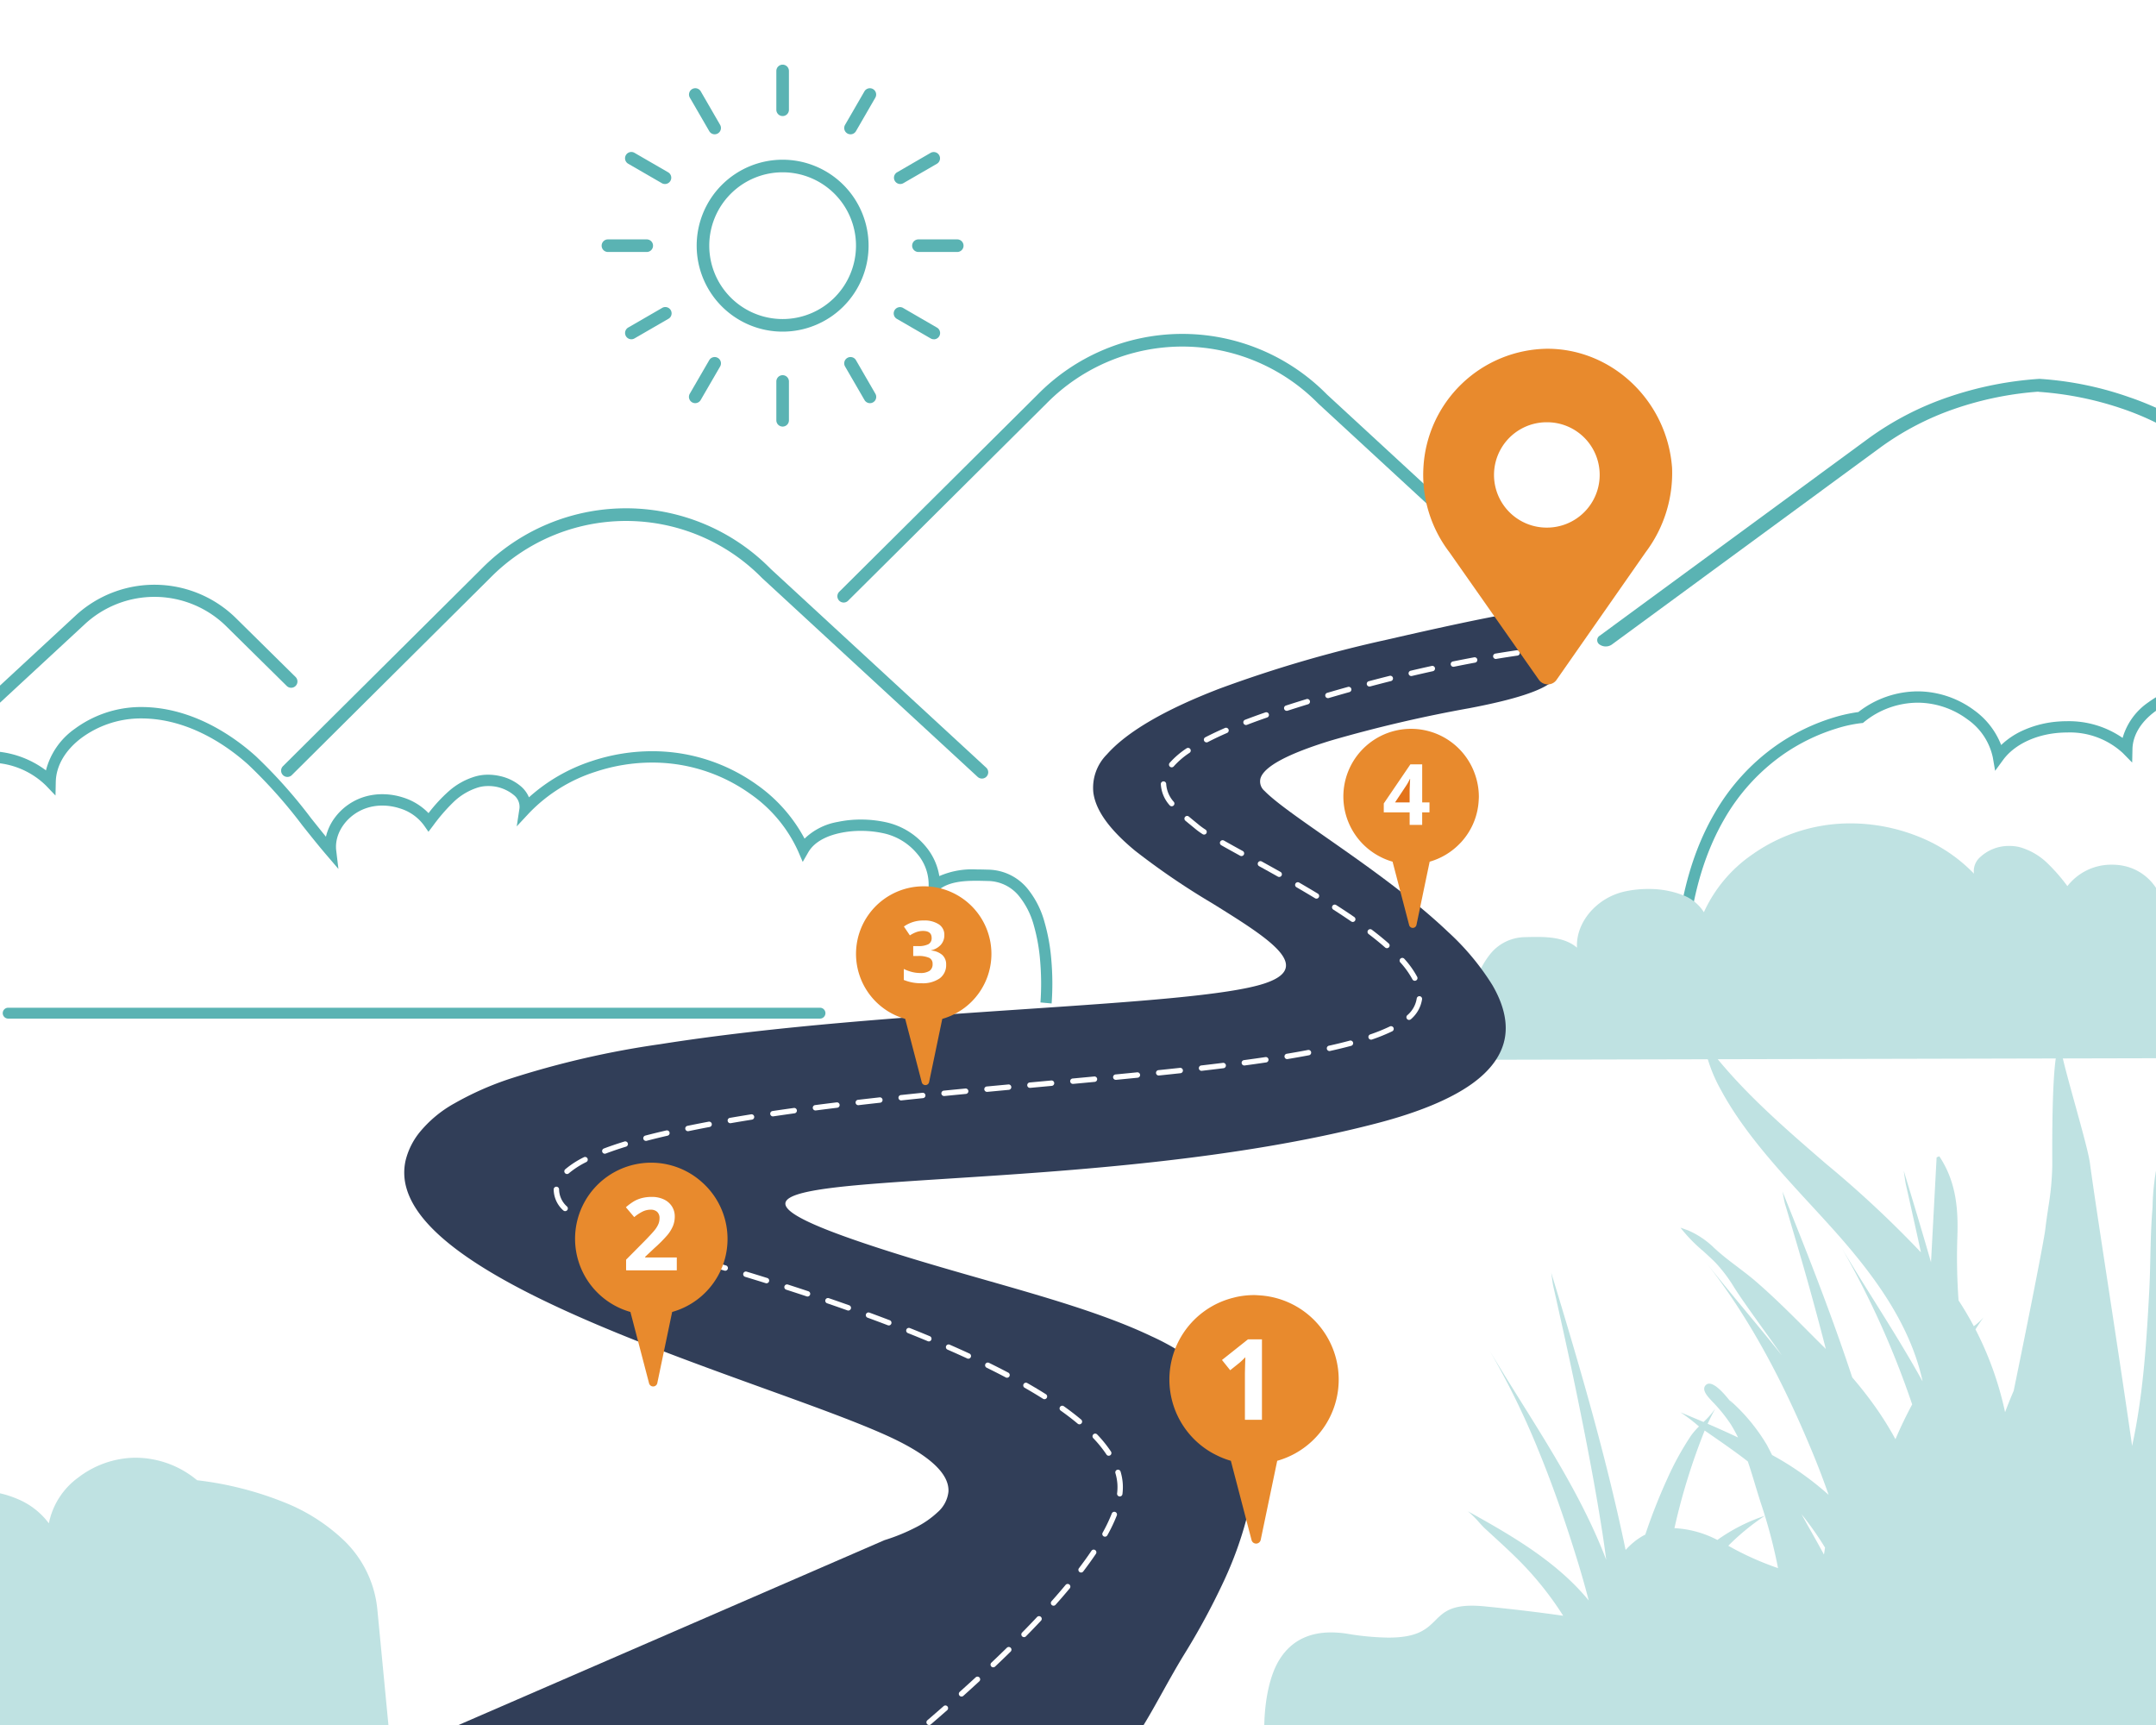 <svg xmlns="http://www.w3.org/2000/svg" xmlns:xlink="http://www.w3.org/1999/xlink" width="400" height="320" viewBox="0 0 400 320"><rect x="0" y="0" width="400" height="320" fill="#808080" stroke="none"/><defs><clipPath id="b"><rect width="400" height="320"/></clipPath></defs><g id="a" clip-path="url(#b)"><rect width="400" height="320" fill="#fff"/><path d="M152.719,175.643H2.1a1.008,1.008,0,0,1,0-2.015H152.719a1.008,1.008,0,1,1,0,2.015" transform="translate(-0.616 13.314)" fill="#5ab3b3"/><path d="M0,117.633v-3.181L13.99,101.5a21.562,21.562,0,0,1,29.843.5l11.021,10.877a1.168,1.168,0,0,1-1.641,1.662L42.192,103.666a19,19,0,0,0-26.615-.452L0,117.631Z" transform="translate(0 12.725)" fill="#5ab3b3"/><path d="M144.849,49.388a15.946,15.946,0,1,1,15.946-15.946,15.946,15.946,0,0,1-15.946,15.946m0-29.557A13.611,13.611,0,1,0,158.46,33.442a13.611,13.611,0,0,0-13.611-13.611" transform="translate(0.351 12.132)" fill="#5ab3b3"/><path d="M144.74,9.529a1.166,1.166,0,0,1-1.168-1.166v-7.2a1.168,1.168,0,0,1,2.336,0v7.2a1.166,1.166,0,0,1-1.167,1.167Z" transform="translate(0.462 12)" fill="#5ab3b3"/><path d="M132.256,12.881a1.168,1.168,0,0,1-1.008-.582l-3.613-6.238a1.168,1.168,0,0,1,2.021-1.17l3.606,6.237a1.17,1.17,0,0,1-1.007,1.753" transform="translate(0.34 12.033)" fill="#5ab3b3"/><path d="M123.122,22.015a1.165,1.165,0,0,1-.583-.157L116.3,18.252a1.168,1.168,0,0,1,1.117-2.051l.051.03,6.237,3.606a1.167,1.167,0,0,1-.585,2.177Z" transform="translate(0.251 12.122)" fill="#5ab3b3"/><path d="M119.771,34.5h-7.2a1.168,1.168,0,0,1,0-2.336h7.2a1.168,1.168,0,0,1,0,2.336" transform="translate(0.219 12.244)" fill="#5ab3b3"/><path d="M116.887,50.6a1.167,1.167,0,0,1-.586-2.177l6.237-3.606a1.167,1.167,0,1,1,1.169,2.015l-6.237,3.606a1.15,1.15,0,0,1-.582.162" transform="translate(0.251 12.338)" fill="#5ab3b3"/><path d="M128.649,62.383a1.167,1.167,0,0,1-1.014-1.75l3.606-6.223a1.168,1.168,0,0,1,2.021,1.172L129.656,61.8a1.165,1.165,0,0,1-1.008.579" transform="translate(0.34 12.407)" fill="#5ab3b3"/><path d="M144.74,66.7a1.166,1.166,0,0,1-1.168-1.166v-7.2a1.168,1.168,0,0,1,2.336,0v7.2a1.166,1.166,0,0,1-1.167,1.167Z" transform="translate(0.462 12.433)" fill="#5ab3b3"/><path d="M160.843,62.384a1.167,1.167,0,0,1-1.008-.581l-3.606-6.222a1.168,1.168,0,1,1,2.021-1.172l3.6,6.224a1.165,1.165,0,0,1-1.011,1.751" transform="translate(0.557 12.407)" fill="#5ab3b3"/><path d="M172.625,50.6a1.154,1.154,0,0,1-.583-.157l-6.223-3.6a1.168,1.168,0,0,1,1.039-2.092,1.15,1.15,0,0,1,.132.077l6.222,3.606a1.168,1.168,0,0,1-.587,2.177Z" transform="translate(0.625 12.338)" fill="#5ab3b3"/><path d="M176.945,34.5h-7.2a1.168,1.168,0,0,1,0-2.336h7.2a1.168,1.168,0,0,1,0,2.336" transform="translate(0.651 12.244)" fill="#5ab3b3"/><path d="M166.4,22.015a1.167,1.167,0,0,1-.586-2.177l6.222-3.606a1.168,1.168,0,0,1,1.171,2.021l-6.222,3.6a1.159,1.159,0,0,1-.584.161" transform="translate(0.626 12.122)" fill="#5ab3b3"/><path d="M157.236,12.881a1.168,1.168,0,0,1-1.01-1.751h0l3.606-6.237a1.168,1.168,0,0,1,2.021,1.17L158.248,12.3a1.165,1.165,0,0,1-1.013.582" transform="translate(0.557 12.033)" fill="#5ab3b3"/><path d="M284.829,99.7a1.163,1.163,0,0,1-.791-.309l-40.008-36.9a35.356,35.356,0,0,0-50-.438q-.206.2-.408.408l-36.782,36.56a1.168,1.168,0,1,1-1.69-1.612c.014-.015.028-.029.043-.043l36.782-36.56a37.654,37.654,0,0,1,53.249-.419c.141.139.28.278.419.419l39.978,36.868a1.167,1.167,0,0,1-.792,2.025Z" transform="translate(0.547 12.375)" fill="#5ab3b3"/><path d="M195.106,173.255h0l-2.07-.189a49.389,49.389,0,0,0-.061-7.731,33.39,33.39,0,0,0-1.156-6.509,14.789,14.789,0,0,0-2.853-5.606,7.542,7.542,0,0,0-5.742-2.685h-.006c-.7-.019-1.417-.039-2.135-.039-2.468,0-5.239.217-7.077,1.821l-1.851,1.612.134-2.472a8.753,8.753,0,0,0-2.166-6.019,11.2,11.2,0,0,0-6.037-3.717,19.551,19.551,0,0,0-4.355-.485,18.587,18.587,0,0,0-3.886.4c-1.988.427-4.631,1.394-5.885,3.572l-1.031,1.79-.818-1.9a25.98,25.98,0,0,0-8.841-10.668,31.24,31.24,0,0,0-13.741-5.542,31.783,31.783,0,0,0-4.515-.321,33.43,33.43,0,0,0-10.546,1.713,29.461,29.461,0,0,0-12.311,7.665L95.868,140.4l.51-3.34a2.788,2.788,0,0,0-1.052-2.469,7.364,7.364,0,0,0-4.766-1.668,6.5,6.5,0,0,0-1.755.229,11.465,11.465,0,0,0-4.7,2.775,33.6,33.6,0,0,0-3.748,4.34l-.865,1.136-.818-1.17a8.644,8.644,0,0,0-4.518-3.175,10.494,10.494,0,0,0-3.224-.512,9.316,9.316,0,0,0-2.654.374c-3.712,1.1-6.3,4.595-5.9,7.96l.41,3.42-2.226-2.6c-1.523-1.78-3-3.633-4.423-5.425l-.009-.011-.025-.032a91.174,91.174,0,0,0-10.048-11.28c-3.554-3.2-10.859-8.574-19.871-8.574-.19,0-.385,0-.574.007A18.608,18.608,0,0,0,15.112,124c-3.007,2.263-4.7,5.16-4.763,8.155l-.053,2.528-1.733-1.814A14.9,14.9,0,0,0,0,128.706v-2.125a17.858,17.858,0,0,1,8.526,3.438,13.512,13.512,0,0,1,5.345-7.71,20.733,20.733,0,0,1,11.689-4.038c.209-.008.42-.008.629-.008,9.694,0,17.474,5.7,21.249,9.1A92.705,92.705,0,0,1,57.721,138.9l.046.057c.878,1.1,1.789,2.244,2.705,3.367a9.492,9.492,0,0,1,1.612-3.485,10.764,10.764,0,0,1,5.612-3.947,11.42,11.42,0,0,1,3.235-.456,12.527,12.527,0,0,1,3.855.611,11.21,11.21,0,0,1,4.719,2.9,28.4,28.4,0,0,1,3.861-4.16,12.917,12.917,0,0,1,4.873-2.659,8.551,8.551,0,0,1,2.319-.31,9.945,9.945,0,0,1,2.223.257,8.894,8.894,0,0,1,3.915,1.947,5.475,5.475,0,0,1,1.441,1.993,32.383,32.383,0,0,1,11.676-6.733,35.476,35.476,0,0,1,11.2-1.821,33.78,33.78,0,0,1,4.805.342,33.346,33.346,0,0,1,14.651,5.908,28.759,28.759,0,0,1,8.8,9.967,11.7,11.7,0,0,1,6.145-3.1,20.57,20.57,0,0,1,4.315-.44,21.567,21.567,0,0,1,4.821.537,13.278,13.278,0,0,1,7.159,4.41,11.341,11.341,0,0,1,2.563,5.542,15.083,15.083,0,0,1,6.762-1.237c.76,0,1.515.021,2.246.041a9.638,9.638,0,0,1,7.244,3.393,16.805,16.805,0,0,1,3.258,6.315,35.406,35.406,0,0,1,1.266,7.008,50.9,50.9,0,0,1,.061,8.108Z" transform="translate(0 12.895)" fill="#5ab3b3"/><path d="M311.931,161.488h0l-2.095-.211c.907-8.979,3.239-16.777,6.943-23.174a39.334,39.334,0,0,1,11.485-12.672,37.8,37.8,0,0,1,10.753-5.222,28.576,28.576,0,0,1,4.5-.991,18.007,18.007,0,0,1,10.994-3.838h.222a17.735,17.735,0,0,1,10.3,3.526,14.327,14.327,0,0,1,4.981,6.429A14.391,14.391,0,0,1,373.9,122.7a19.374,19.374,0,0,1,6.785-1.728c.512-.037,1.03-.056,1.54-.056a17.507,17.507,0,0,1,10.321,3.1,12.031,12.031,0,0,1,4.829-6.641c.433-.316.893-.619,1.365-.9v2.509l-.125.091c-2.679,1.956-4.185,4.448-4.242,7.02l-.054,2.493-1.747-1.777a14.469,14.469,0,0,0-10.338-3.8c-.461,0-.93.017-1.395.051-4.489.327-8.406,2.217-10.479,5.054l-1.466,2.005-.421-2.448a11.532,11.532,0,0,0-4.7-7.091,15.607,15.607,0,0,0-9.068-3.1h-.193a15.822,15.822,0,0,0-9.9,3.557l-.254.209-.327.027a24.652,24.652,0,0,0-4.5.976,35.734,35.734,0,0,0-10.142,4.963,37.3,37.3,0,0,0-10.819,12c-3.526,6.13-5.762,13.622-6.633,22.267Z" transform="translate(1.26 12.873)" fill="#5ab3b3"/><path d="M182.4,131.809a1.163,1.163,0,0,1-.791-.309L141.6,94.6a35.356,35.356,0,0,0-50-.438q-.206.2-.408.408L54.411,131.13a1.168,1.168,0,1,1-1.69-1.612c.014-.015.028-.029.043-.043l36.782-36.56A37.654,37.654,0,0,1,142.8,92.5c.141.139.28.278.419.419l39.978,36.868a1.167,1.167,0,0,1-.792,2.025Z" transform="translate(-0.228 12.618)" fill="#5ab3b3"/><path d="M400.028,63.2c-1.626-.729-3.284-1.39-4.976-1.962a61.922,61.922,0,0,0-16.15-3.362l-.46-.036A65.3,65.3,0,0,0,361.6,61.188a55.707,55.707,0,0,0-14.955,7.735l-49.823,36.565a.967.967,0,0,0-.007,1.65,2,2,0,0,0,2.238.006l49.824-36.561a52.286,52.286,0,0,1,13.9-7.219,61.163,61.163,0,0,1,15.43-3.147v.03a61.151,61.151,0,0,1,15.665,3.167,52.1,52.1,0,0,1,6.157,2.557Z" transform="translate(-0.028 12.438)" fill="#5ab3b3"/><path d="M234.105,167.314c.094-4.7,1-9.033,2.585-11.8,2.063-3.6,5.362-5.431,9.807-5.431a19.552,19.552,0,0,1,3.046.254,49.165,49.165,0,0,0,7.582.708c5.07,0,6.839-1.34,8.48-2.961l.01-.01.159-.157.057-.059c1.414-1.4,2.75-2.733,6.8-2.733.719,0,1.526.043,2.4.129,6.287.625,11.138,1.25,14.535,1.741a60.234,60.234,0,0,0-8.6-10.656c-1.492-1.473-3.06-2.911-4.578-4.3l-.041-.038-1.34-1.232c-.267-.248-.606-.618-1-1.049a18.266,18.266,0,0,0-2.134-2.112c8.511,4.692,16.628,9.49,22.43,16.554-.662-2.544-1.417-5.2-2.249-7.883-2.27-7.33-4.553-13.778-6.979-19.712A145.119,145.119,0,0,0,275.9,97.8c1.887,3.167,3.881,6.354,5.81,9.438,5.835,9.329,11.869,18.975,15.837,29.381-.231-1.773-.456-3.375-.691-4.9-1.422-9.158-3.2-18.174-4.761-25.785-.79-3.867-1.681-8.014-2.8-13.055q-.231-1.035-.46-2.068l-.027-.119c-.351-1.578-.713-3.209-1.078-4.814-.081-.351-.152-.853-.235-1.437v-.029c-.05-.351-.1-.714-.162-1.085,4.9,16.077,9.993,33.258,13.715,50.993.032.154.064.308.1.462a14.04,14.04,0,0,1,1.391-1.347,11.721,11.721,0,0,1,2.256-1.5,106.339,106.339,0,0,1,4.1-10.4,54.246,54.246,0,0,1,4.383-7.957,12.654,12.654,0,0,1,1.478-1.7,32.8,32.8,0,0,0-3.446-2.631q2.137.889,4.283,1.8a14.54,14.54,0,0,0,2.194-2.5q-.754,1.385-1.422,2.834c1.9.819,3.785,1.665,5.64,2.545a27.669,27.669,0,0,0-1.345-2.447,29.145,29.145,0,0,0-3.376-4.169l-.017-.018-.043-.048-.053-.057-.083-.089c-.765-.821-1.922-2.062-1.055-2.915a.9.9,0,0,1,.629-.249c1.334,0,3.33,2.554,4.081,3.515l.02.027c.078.1.185.238.246.311-.173-.239-.369-.508-.6-.821a34.365,34.365,0,0,1,6.936,8.325c.331.623.654,1.253.969,1.88a55.824,55.824,0,0,1,10.489,7.387c-.852-2.47-1.778-4.9-2.757-7.29-4.968-12.1-11.239-24.648-19.8-35.587,4.492,5.687,9.343,11.287,13.888,17.008-1.123-1.613-2.273-3.211-3.4-4.78l-.007-.009-.046-.063-.085-.119c-1.417-1.972-2.883-4.009-4.273-6.051-.341-.5-.664-1-1.022-1.554l-.017-.025a27.531,27.531,0,0,0-3.483-4.618c-.754-.758-1.6-1.521-2.337-2.191l-.011-.012-.01-.006a28.8,28.8,0,0,1-4.127-4.265l.462.165.206.072.387.139.052.018.327.117a16.038,16.038,0,0,1,4.912,3.338c.228.2.527.472.836.74,1.081.94,2.266,1.836,3.411,2.7l.014.012c1.1.835,2.347,1.778,3.438,2.726,3.5,3.031,6.7,6.247,9.8,9.355l.076.076.1.1.049.049c.911.915,1.732,1.737,2.55,2.546l.353.351q-1.066-4.152-2.2-8.3c-1.094-4.035-2.249-8.053-3.435-12.071-.638-2.159-1.269-4.319-1.919-6.476-.158-.523-.294-1.435-.491-2.359,4.621,11.441,9.121,22.888,12.943,34.481q2.158,2.517,3.953,5.011a59.574,59.574,0,0,1,4.066,6.459c.926-2.182,1.967-4.342,3.1-6.463a162.987,162.987,0,0,0-13-28.887c4.879,8.185,10.276,16.2,14.912,24.586l.006-.053c-.089-.406-.189-.824-.3-1.276-2.758-10.825-10.074-19.975-16.869-27.5-1.113-1.235-2.3-2.524-3.347-3.662l-.035-.04-.007-.006-.229-.25-.018-.02-.011-.014-.007,0c-6.134-6.67-12.476-13.568-16.619-21.287a28.368,28.368,0,0,1-3.053-8.254.655.655,0,0,1,.182-.025.5.5,0,0,1,.38.172c6.074,8.116,14.269,15.185,22.194,22.021l.011.009h.006A199.492,199.492,0,0,1,355.935,79.58q-.607-2.808-1.234-5.613c-.52-2.334-1.035-4.669-1.566-7-.129-.566-.239-1.552-.4-2.552,1.724,5.659,3.428,11.32,5.068,17l1.04-19.455.116-.047.014-.006.034-.014.166-.067.039-.017.129-.052c3.214,4.824,3.511,10,3.354,14.87a112.06,112.06,0,0,0,.217,11.863c.011.018.024.035.035.053l.014.022.029.044.018.03.048.071q1.446,2.23,2.687,4.569a11.021,11.021,0,0,0,1.825-1.662q-.8,1.1-1.515,2.252a61.556,61.556,0,0,1,5.491,15.361q.759-2.009,1.6-3.979c2.791-13.567,5.632-27.922,5.87-30.009.144-1.266.34-2.567.512-3.716v-.069a52.425,52.425,0,0,0,.776-7.946v-.419c-.067-13.887.414-21.292,1.429-22.006.3,2.011,1.59,6.678,2.839,11.192l.008.032.011.038c1.264,4.578,2.457,8.9,2.688,10.62.6,4.471,1.841,12.607,3.277,22.03l.02.123.01.068c1.393,9.137,3.126,20.508,4.532,30.294,2.018-9.3,2.652-18.865,3.171-28.662.115-2.155.164-4.333.208-6.255V80.42c.069-2.885.138-5.87.383-8.807.011-.144.024-.39.038-.755v-.042a44.886,44.886,0,0,1,.629-6.389l.071,102.929m-70.193-29.2a95.149,95.149,0,0,0-3.227-12.167c-.287-.916-.625-2-.961-3.1l-.119-.4v-.007c-.412-1.36-.829-2.738-1.3-4.115q-.674-.527-1.365-1.043c-2.158-1.606-4.408-3.144-6.64-4.693a117.424,117.424,0,0,0-5.608,18.11,19.35,19.35,0,0,1,7.963,2.188,32.891,32.891,0,0,1,8.789-4.471,43.7,43.7,0,0,0-6.764,5.55,54.962,54.962,0,0,0,9.232,4.149Zm6.179-6.735.01.018.014.026.024.042c.716,1.271,1.527,2.713,2.292,4.133q.105-.645.2-1.291a61.083,61.083,0,0,0-4.3-6.122l-.07-.088C334.392,129.279,335.016,130.383,335.6,131.425Z" transform="translate(0.455 152.742)" fill="#bfe2e2"/><path d="M271.34,43.86h0a48.235,48.235,0,0,1,.06-7.621,32.63,32.63,0,0,1,1.192-6.539,15.074,15.074,0,0,1,2.959-5.69,8.411,8.411,0,0,1,6.285-2.906c.746-.021,1.42-.038,2.1-.038,2.579,0,5.49.237,7.523,1.994-.257-4.644,3.584-9.212,8.741-10.4a20.142,20.142,0,0,1,4.459-.49,17.369,17.369,0,0,1,6.092,1.017A7.958,7.958,0,0,1,315,16.48,26.067,26.067,0,0,1,323.92,5.816a31.506,31.506,0,0,1,13.77-5.5,31.985,31.985,0,0,1,4.5-.316,34.046,34.046,0,0,1,12.647,2.462,29.131,29.131,0,0,1,10.272,6.867,3.428,3.428,0,0,1,.874-2.8,7.8,7.8,0,0,1,5.757-2.341,7.352,7.352,0,0,1,1.979.259,12.128,12.128,0,0,1,4.967,2.894,33.312,33.312,0,0,1,3.755,4.3,10.281,10.281,0,0,1,8.34-3.974,10.161,10.161,0,0,1,2.853.4,9.45,9.45,0,0,1,5.244,3.9v31.6Z" transform="translate(1.12 152.742)" fill="#bfe2e2"/><path d="M0,166.8H0V123.823a18.575,18.575,0,0,1,3.18,1.027,13.85,13.85,0,0,1,5.885,4.544,13.848,13.848,0,0,1,5.5-8.527,17.67,17.67,0,0,1,10.414-3.644H25.2A17.9,17.9,0,0,1,36.563,121.4,62.806,62.806,0,0,1,52.5,125.406a34.413,34.413,0,0,1,11.4,7.243,20.484,20.484,0,0,1,6.109,12.72l2.069,21.579Z" transform="translate(0 153.195)" fill="#bfe2e2"/><path d="M10.087,255.3,89.1,221.013a35.54,35.54,0,0,0,5.8-2.367,17.327,17.327,0,0,0,4.062-2.817,5.9,5.9,0,0,0,2-3.783c.216-3.45-3.778-7.029-11.865-10.628-5.672-2.53-13.482-5.347-22.526-8.615-13.6-4.915-29.005-10.484-41.679-16.723C10.2,168.845,2.183,162.151.384,155.615a10.255,10.255,0,0,1-.147-4.975,13.382,13.382,0,0,1,2.478-5.115,22.31,22.31,0,0,1,6.6-5.539,56.683,56.683,0,0,1,10.14-4.513A167.413,167.413,0,0,1,47.538,129c21.249-3.362,45.863-5.024,67.578-6.489,20.289-1.369,37.808-2.552,44.493-4.769,2.533-.841,3.83-1.864,3.966-3.131.324-3.041-6.174-7.077-13.694-11.753a135.87,135.87,0,0,1-14.252-9.706c-4.781-3.946-7.325-7.475-7.777-10.784a8.755,8.755,0,0,1,2.506-7.113c3.716-4.2,10.755-8.31,20.922-12.211a235.043,235.043,0,0,1,30.962-9.057c21.337-4.9,28.126-5.951,32.736-5.951,0,0-.613,6.462-.894,10.724-.107,1.569,1.68,4.472-16.454,7.914a251.477,251.477,0,0,0-25.724,6.01c-7.959,2.444-12.346,4.791-13.036,6.974a2.287,2.287,0,0,0,.739,2.369c1.949,2.006,6.281,5.026,11.285,8.522,7.108,4.965,15.955,11.143,22.759,17.628a46.888,46.888,0,0,1,8.215,9.851c2.035,3.49,2.828,6.74,2.355,9.66-.523,3.232-2.613,6.169-6.212,8.727-3.944,2.8-9.819,5.239-17.464,7.238-26.311,6.881-57.047,8.854-79.491,10.29-8.786.567-16.367,1.048-21.7,1.717-5.752.72-8.5,1.62-8.64,2.834-.193,1.631,4.3,3.946,14.134,7.283,7.658,2.6,15.3,4.782,22.691,6.893,11.568,3.3,22.5,6.426,31.07,10.516a45.148,45.148,0,0,1,10.991,7.038,23.235,23.235,0,0,1,6.541,9.459,23.974,23.974,0,0,1,1.36,7.87,37.186,37.186,0,0,1-1.253,9.532,68.608,68.608,0,0,1-4.157,11.447,129.927,129.927,0,0,1-7.355,13.615c-2.856,4.664-5.175,9.26-7.564,13.161Z" transform="translate(75 64.695)" fill="#313e58"/><path d="M96.381,99.722a12.533,12.533,0,0,0-3.441,24.593l.655,2.508,1.207,4.613,1.213,4.644a.7.7,0,0,0,.676.52h.017a.7.7,0,0,0,.666-.555l1.02-4.883,1-4.8.427-2.049a12.533,12.533,0,0,0-3.44-24.591m2.968,17.071a5.481,5.481,0,0,1-3.392.91,8.263,8.263,0,0,1-3.276-.611v-2.038a7.529,7.529,0,0,0,1.452.542,6.1,6.1,0,0,0,1.568.209,3.06,3.06,0,0,0,1.755-.4,1.476,1.476,0,0,0,.566-1.293,1.166,1.166,0,0,0-.652-1.131,4.846,4.846,0,0,0-2.08-.333h-.861v-1.835h.877a4.072,4.072,0,0,0,1.929-.346,1.243,1.243,0,0,0,.61-1.18q0-1.287-1.615-1.287a3.726,3.726,0,0,0-1.137.187,5.552,5.552,0,0,0-1.284.643L92.7,107.18a6.18,6.18,0,0,1,3.7-1.116,4.783,4.783,0,0,1,2.782.713,2.28,2.28,0,0,1,1.02,1.981,2.651,2.651,0,0,1-.644,1.805,3.35,3.35,0,0,1-1.808,1.023v.046a3.62,3.62,0,0,1,2.08.833,2.331,2.331,0,0,1,.707,1.785,3.025,3.025,0,0,1-1.188,2.543Z" transform="translate(75 64.695)" fill="#e88a2d"/><path d="M97.379,255.305a.5.5,0,0,1-.326-.879c1.021-.877,2.035-1.759,3.016-2.62a.5.5,0,1,1,.66.752c-.983.863-2,1.747-3.024,2.627A.5.5,0,0,1,97.379,255.305Zm6.012-5.279a.5.5,0,0,1-.334-.872c1-.9,2-1.806,2.954-2.686a.5.5,0,1,1,.677.736c-.959.883-1.956,1.79-2.964,2.695A.5.5,0,0,1,103.391,250.026Zm5.883-5.421a.5.5,0,0,1-.344-.863c.984-.932,1.951-1.864,2.875-2.768a.5.5,0,1,1,.7.715c-.928.909-1.9,1.844-2.887,2.78A.5.5,0,0,1,109.274,244.6Zm5.714-5.6a.5.5,0,0,1-.356-.851c.956-.971,1.886-1.938,2.766-2.874a.5.5,0,1,1,.728.685c-.885.941-1.821,1.913-2.782,2.89A.5.5,0,0,1,114.988,239.006Zm5.476-5.83a.5.5,0,0,1-.373-.833c.914-1.025,1.789-2.04,2.6-3.016a.5.5,0,1,1,.768.64c-.82.984-1.7,2.008-2.624,3.041A.5.5,0,0,1,120.464,233.176Zm5.109-6.154a.5.5,0,0,1-.4-.8c.843-1.107,1.624-2.191,2.318-3.223a.5.5,0,1,1,.829.559c-.706,1.048-1.5,2.148-2.353,3.271A.5.5,0,0,1,125.573,227.021Zm4.436-6.65a.5.5,0,0,1-.437-.743,29.036,29.036,0,0,0,1.692-3.546.5.5,0,1,1,.932.362,30.037,30.037,0,0,1-1.75,3.669A.5.5,0,0,1,130.009,220.371Zm2.745-7.464a.5.5,0,0,1-.5-.56,9.439,9.439,0,0,0,.06-1.657,9.262,9.262,0,0,0-.372-2.1.5.5,0,1,1,.959-.283,10.261,10.261,0,0,1,.411,2.324,10.438,10.438,0,0,1-.066,1.833A.5.5,0,0,1,132.754,212.908Zm-2.052-7.549a.5.5,0,0,1-.418-.225,22.126,22.126,0,0,0-2.453-3.038.5.5,0,1,1,.724-.69,23.122,23.122,0,0,1,2.563,3.177.5.5,0,0,1-.417.775Zm-5.435-5.831a.5.5,0,0,1-.321-.117c-.951-.8-2.008-1.609-3.141-2.416a.5.5,0,1,1,.58-.814c1.154.822,2.231,1.651,3.2,2.464a.5.5,0,0,1-.321.883Zm-6.495-4.663a.5.5,0,0,1-.266-.077c-1.071-.675-2.219-1.363-3.412-2.045a.5.5,0,1,1,.5-.868c1.206.689,2.366,1.385,3.449,2.068a.5.5,0,0,1-.267.923Zm-6.939-3.979a.5.5,0,0,1-.233-.058c-1.134-.6-2.33-1.2-3.554-1.806a.5.5,0,0,1,.441-.9c1.233.605,2.437,1.217,3.579,1.818a.5.5,0,0,1-.233.943Zm-7.179-3.531a.5.5,0,0,1-.209-.046c-1.172-.541-2.4-1.091-3.64-1.635a.5.5,0,1,1,.4-.916c1.249.546,2.48,1.1,3.658,1.643a.5.5,0,0,1-.21.954Zm-7.328-3.209a.5.5,0,0,1-.192-.039c-1.2-.5-2.443-1.006-3.7-1.506a.5.5,0,0,1,.37-.929c1.26.5,2.509,1.01,3.712,1.512a.5.5,0,0,1-.192.962Zm-7.432-2.962a.5.5,0,0,1-.178-.033c-1.217-.465-2.476-.937-3.74-1.4a.5.5,0,1,1,.345-.938c1.268.467,2.53.94,3.752,1.407a.5.5,0,0,1-.179.967Zm-7.507-2.764a.5.5,0,0,1-.167-.029c-1.232-.438-2.5-.881-3.771-1.317a.5.5,0,1,1,.325-.946c1.274.437,2.546.882,3.781,1.32a.5.5,0,0,1-.167.971Zm-7.567-2.6a.5.5,0,0,1-.158-.026c-1.245-.414-2.523-.832-3.8-1.244a.5.5,0,1,1,.307-.952c1.278.412,2.558.831,3.806,1.246a.5.5,0,0,1-.158.975Zm-7.614-2.456a.5.5,0,0,1-.15-.023c-1.257-.393-2.541-.79-3.819-1.178a.5.5,0,1,1,.291-.957c1.28.389,2.567.786,3.826,1.181a.5.5,0,0,1-.149.977Zm-7.655-2.328a.5.5,0,0,1-.142-.021c-1.269-.375-2.559-.751-3.835-1.117a.5.5,0,1,1,.276-.961c1.278.367,2.571.744,3.842,1.119a.5.5,0,0,1-.141.98Zm-7.69-2.208a.5.5,0,0,1-.135-.018c-1.29-.36-2.586-.715-3.85-1.057a.5.5,0,0,1,.261-.965c1.267.342,2.565.7,3.858,1.059a.5.5,0,0,1-.134.982Zm-7.725-2.085a.5.5,0,0,1-.126-.016c-2.241-.583-3.54-.9-3.553-.9l-.035-.01s-.111-.036-.313-.1a.5.5,0,1,1,.324-.946c.146.05.242.081.278.093.166.041,1.444.354,3.55.9a.5.5,0,0,1-.126.984Zm-7.58-2.485a.5.5,0,0,1-.205-.044,33.561,33.561,0,0,1-3.6-1.874.5.5,0,0,1,.52-.854,32.565,32.565,0,0,0,3.492,1.817.5.5,0,0,1-.206.956Zm-6.709-4.277a.5.5,0,0,1-.36-.153,5.276,5.276,0,0,1-1.762-3.906.5.5,0,0,1,1,.056,4.34,4.34,0,0,0,1.485,3.156.5.5,0,0,1-.36.847Zm.351-6.887a.5.5,0,0,1-.329-.877,17.144,17.144,0,0,1,3.452-2.235.5.5,0,0,1,.454.891,16.164,16.164,0,0,0-3.249,2.1A.5.5,0,0,1,30.2,153.095Zm7.015-3.764a.5.5,0,0,1-.177-.968c1.157-.439,2.442-.876,3.817-1.3a.5.5,0,0,1,.294.956c-1.355.417-2.619.848-3.757,1.279A.5.5,0,0,1,37.213,149.331Zm7.634-2.38a.5.5,0,0,1-.126-.984c1.227-.322,2.539-.643,3.9-.955a.5.5,0,0,1,.224.975c-1.35.31-2.652.629-3.869.948A.5.5,0,0,1,44.847,146.951Zm7.79-1.8a.5.5,0,0,1-.1-.99c1.268-.261,2.592-.521,3.933-.774a.5.5,0,1,1,.185.983c-1.336.251-2.654.511-3.916.771A.5.5,0,0,1,52.637,145.152ZM60.5,143.67a.5.5,0,0,1-.085-.993c1.279-.221,2.609-.442,3.953-.658a.5.5,0,0,1,.158.987c-1.34.214-2.666.435-3.94.655A.5.5,0,0,1,60.5,143.67Zm7.9-1.266a.5.5,0,0,1-.073-.995c1.285-.191,2.619-.383,3.965-.57a.5.5,0,0,1,.138.99c-1.343.187-2.674.378-3.956.569A.5.5,0,0,1,68.4,142.4Zm7.925-1.1a.5.5,0,0,1-.064-1c1.287-.168,2.623-.337,3.971-.5a.5.5,0,0,1,.122.992c-1.346.166-2.68.335-3.964.5A.5.5,0,0,1,76.324,141.3Zm7.941-.979a.5.5,0,0,1-.057-1c1.286-.15,2.624-.3,3.976-.453a.5.5,0,0,1,.111.994c-1.351.15-2.686.3-3.971.452A.5.5,0,0,1,84.265,140.321Zm7.951-.885a.5.5,0,0,1-.052-1c1.281-.137,2.62-.276,3.98-.416a.5.5,0,0,1,.1.995c-1.359.139-2.7.279-3.976.415Zm7.959-.817a.5.5,0,0,1-.049-1c1.267-.126,2.607-.257,3.982-.39a.5.5,0,1,1,.1,1c-1.375.133-2.714.264-3.98.389Zm7.964-.77a.5.5,0,0,1-.046-1l3.983-.374a.5.5,0,1,1,.093,1l-3.981.374Zm7.966-.743a.5.5,0,0,1-.045-1l3.982-.368a.5.5,0,1,1,.092,1l-3.982.368Zm7.966-.737a.5.5,0,0,1-.046-1l3.982-.373a.5.5,0,0,1,.094,1l-3.984.373Zm7.963-.753a.5.5,0,0,1-.048-1c1.41-.136,2.712-.264,3.982-.39a.5.5,0,0,1,.1,1c-1.271.127-2.575.254-3.985.391ZM140,134.82a.5.5,0,0,1-.051-1c1.372-.142,2.709-.284,3.972-.422a.5.5,0,0,1,.108.994c-1.265.138-2.6.28-3.978.423Zm7.952-.869a.5.5,0,0,1-.057-1c1.368-.158,2.7-.319,3.969-.476a.5.5,0,1,1,.123.992c-1.268.158-2.607.318-3.978.477A.506.506,0,0,1,147.948,133.951Zm7.941-.99a.5.5,0,0,1-.066-1c1.366-.185,2.7-.373,3.954-.56a.5.5,0,0,1,.147.989c-1.262.188-2.6.377-3.968.562A.5.5,0,0,1,155.889,132.961Zm7.913-1.182a.5.5,0,0,1-.081-.993c1.368-.228,2.689-.462,3.926-.7a.5.5,0,1,1,.186.982c-1.245.236-2.573.472-3.948.7A.5.5,0,0,1,163.8,131.779Zm7.854-1.5a.5.5,0,0,1-.108-.988c1.374-.3,2.675-.622,3.867-.943a.5.5,0,1,1,.26.966c-1.206.324-2.522.645-3.91.953A.5.5,0,0,1,171.656,130.277Zm7.718-2.109a.5.5,0,0,1-.163-.973,32.8,32.8,0,0,0,3.642-1.478.5.5,0,0,1,.438.9,33.784,33.784,0,0,1-3.754,1.524A.5.5,0,0,1,179.374,128.168Zm7.05-3.661a.5.5,0,0,1-.339-.868,5.1,5.1,0,0,0,1.755-3.109.5.5,0,0,1,.992.124,6.066,6.066,0,0,1-2.07,3.721A.5.5,0,0,1,186.424,124.507Zm1.059-7.26a.5.5,0,0,1-.444-.27,15.867,15.867,0,0,0-2.249-3.145.5.5,0,0,1,.747-.665,16.854,16.854,0,0,1,2.389,3.349.5.5,0,0,1-.443.731Zm-5.171-6.049a.5.5,0,0,1-.33-.125c-.912-.8-1.946-1.646-3.073-2.5a.5.5,0,0,1,.606-.8c1.146.872,2.2,1.73,3.128,2.55a.5.5,0,0,1-.331.875Zm-6.343-4.868a.5.5,0,0,1-.283-.088c-1.031-.71-2.148-1.45-3.32-2.2a.5.5,0,1,1,.539-.842c1.182.756,2.308,1.5,3.348,2.219a.5.5,0,0,1-.284.912Zm-6.731-4.322a.5.5,0,0,1-.258-.072c-1.075-.651-2.23-1.335-3.434-2.034a.5.5,0,1,1,.5-.865c1.209.7,2.369,1.389,3.45,2.043a.5.5,0,0,1-.259.928Zm-6.916-4.022a.5.5,0,0,1-.245-.064c-1.054-.593-2.163-1.211-3.491-1.944a.5.5,0,0,1,.483-.875c1.33.735,2.442,1.354,3.5,1.948a.5.5,0,0,1-.246.936Zm-7-3.875a.5.5,0,0,1-.241-.062c-1.174-.646-2.41-1.328-3.5-1.946a.5.5,0,1,1,.492-.871c1.088.615,2.321,1.3,3.492,1.94a.5.5,0,0,1-.241.938Zm-6.936-3.986a.5.5,0,0,1-.272-.081,13.614,13.614,0,0,1-1.243-.889c-.251-.208-.505-.416-.775-.636-.385-.315-.784-.641-1.179-.973a.5.5,0,0,1,.644-.765c.39.328.785.651,1.168.964.271.221.526.43.78.641a12.862,12.862,0,0,0,1.149.82.5.5,0,0,1-.273.919Zm-6-5.255a.5.5,0,0,1-.39-.187,6.393,6.393,0,0,1-1.635-3.924.5.5,0,0,1,.494-.506h.006a.5.5,0,0,1,.5.494,5.45,5.45,0,0,0,1.414,3.31.5.5,0,0,1-.39.813Zm-.007-7.222a.5.5,0,0,1-.38-.825,15.869,15.869,0,0,1,3.123-2.688.5.5,0,1,1,.563.826,14.889,14.889,0,0,0-2.926,2.512A.5.5,0,0,1,142.38,77.648Zm6.47-4.63a.5.5,0,0,1-.231-.944c1.1-.569,2.322-1.15,3.644-1.726a.5.5,0,0,1,.4.917c-1.3.567-2.507,1.138-3.583,1.7A.5.5,0,0,1,148.851,73.019Zm7.317-3.221a.5.5,0,0,1-.179-.967c1.182-.453,2.452-.915,3.773-1.374a.5.5,0,1,1,.328.945c-1.311.455-2.571.913-3.743,1.363A.5.5,0,0,1,156.167,69.8Zm7.557-2.632a.5.5,0,0,1-.153-.976c1.27-.408,2.555-.812,3.82-1.2a.5.5,0,0,1,.294.956c-1.261.388-2.543.791-3.808,1.2A.5.5,0,0,1,163.725,67.165Zm7.646-2.353a.5.5,0,0,1-.141-.98c1.28-.376,2.576-.748,3.849-1.1a.5.5,0,1,1,.269.963c-1.27.355-2.561.726-3.837,1.1A.5.5,0,0,1,171.371,64.813Zm7.7-2.154a.5.5,0,0,1-.128-.983c1.293-.343,2.6-.68,3.88-1a.5.5,0,0,1,.243.97c-1.278.32-2.579.656-3.867,1A.5.5,0,0,1,179.073,62.658Zm7.76-1.944a.5.5,0,0,1-.114-.987c1.305-.307,2.62-.606,3.909-.889a.5.5,0,1,1,.214.977c-1.284.282-2.594.58-3.894.886A.5.5,0,0,1,186.833,60.714ZM194.648,59a.5.5,0,0,1-.1-.99c1.32-.268,2.644-.525,3.936-.764a.5.5,0,1,1,.182.983c-1.286.238-2.6.494-3.919.761A.5.5,0,0,1,194.648,59Zm7.864-1.455a.5.5,0,0,1-.081-.993c1.344-.223,2.677-.431,3.963-.618a.5.5,0,1,1,.143.99c-1.279.185-2.605.392-3.942.614A.5.5,0,0,1,202.512,57.544Zm7.921-1.142a.5.5,0,0,1-.059-1c1.845-.22,3.193-.344,4-.408a.5.5,0,0,1,.08,1c-.8.064-2.131.186-3.96.4A.505.505,0,0,1,210.432,56.4Z" transform="translate(75 64.695)" fill="#fff"/><path d="M49.253,161.76a9.405,9.405,0,1,1-9.4,9.4,9.405,9.405,0,0,1,9.4-9.4" transform="translate(72 56.576)" fill="#fff"/><path d="M61.213,159.707A14.111,14.111,0,1,0,47.96,183.8l3.46,13.237a.786.786,0,0,0,.76.586H52.2a.786.786,0,0,0,.749-.625l1.224-5.862,1.131-5.416.4-1.92a14.061,14.061,0,0,0,5.509-24.092Zm-4.648,16.372H47.158v-1.973l3.378-3.408q1.5-1.534,1.961-2.127a4.737,4.737,0,0,0,.663-1.1,2.805,2.805,0,0,0,.2-1.048,1.528,1.528,0,0,0-.446-1.2,1.745,1.745,0,0,0-1.192-.394,3.436,3.436,0,0,0-1.519.358,7.817,7.817,0,0,0-1.537,1.02L47.12,164.38a10,10,0,0,1,1.647-1.194,6.115,6.115,0,0,1,1.427-.537,7.314,7.314,0,0,1,1.732-.189,5.121,5.121,0,0,1,2.228.459,3.561,3.561,0,0,1,1.5,1.287,3.416,3.416,0,0,1,.534,1.892,4.632,4.632,0,0,1-.327,1.741,6.716,6.716,0,0,1-1.013,1.667,24.9,24.9,0,0,1-2.417,2.434l-1.73,1.626v.127h5.864Z" transform="translate(69 59.576)" fill="#e88a2d"/><path d="M152.715,210.736a10.462,10.462,0,1,1-10.972,10.45,10.721,10.721,0,0,1,10.972-10.45" transform="translate(80 37.695)" fill="#fff"/><path d="M153.617,202.6c-.316-.019-.63-.047-.951-.047a15.8,15.8,0,0,0-3.006.294c-.286.055-.566.129-.845.2a15.638,15.638,0,0,0-4.094,28.686c.275.16.556.308.84.451a15.564,15.564,0,0,0,2.8,1.111l.3,1.163L152.2,248a.874.874,0,0,0,.845.652h.02a.874.874,0,0,0,.833-.694l3.062-14.664a15.653,15.653,0,0,0-3.353-30.694Zm.512,23.088h-3.161v-8.634l.031-1.419.05-1.551q-.787.784-1.094,1.031l-1.719,1.378-1.524-1.9,4.817-3.826h2.6Z" transform="translate(80 37.695)" fill="#e88a2d"/><path d="M185.884,81.05l-2.063,3.111h2.707V82.255c0-.317.014-.778.039-1.383s.046-.955.061-1.053h-.061a8.646,8.646,0,0,1-.683,1.231" transform="translate(75 64.695)" fill="#e3731a"/><path d="M198.679,79.027a12.556,12.556,0,1,0-17.454,15.292c.027.014.052.028.079.041a12.325,12.325,0,0,0,2.057.792l.987,3.771.713,2.729.476,1.823.9,3.442a.7.7,0,0,0,.676.522h.017a.7.7,0,0,0,.666-.556l.853-4.085.4-1.929.638-3.059.556-2.657a12.583,12.583,0,0,0,5.681-3.45c.1-.1.2-.2.289-.308a12.59,12.59,0,0,0,2.01-3.078,12.4,12.4,0,0,0,1.12-4.605c.011-.2.027-.4.027-.611a12.473,12.473,0,0,0-.691-4.074M190.209,86h-1.354v2.327H186.53V86h-4.8V84.353l4.935-7.251h2.193v7.059h1.354Z" transform="translate(75 64.695)" fill="#e88a2d"/><path d="M214.8,9.875c8.08,0,14.63,6.082,14.63,13.585s-6.55,13.585-14.63,13.585-14.63-6.082-14.63-13.585S206.72,9.875,214.8,9.875" transform="translate(75 64.695)" fill="#fff"/><path d="M235.209,21.987C234.258,9.657,224.093,0,212.069,0a23.3,23.3,0,0,0-22.981,21.987,23.637,23.637,0,0,0,4.816,15.76l6.227,8.874,3.435,4.9,4.641,6.615,2.284,3.255a2.027,2.027,0,0,0,1.623.869h.074a1.939,1.939,0,0,0,1.618-.869l16.508-23.64a24.422,24.422,0,0,0,4.9-15.764m-13.427,1.5a9.783,9.783,0,0,1-9.791,9.693h-.08a9.772,9.772,0,0,1,.077-19.544h.08a9.755,9.755,0,0,1,9.714,9.776Z" transform="translate(75 64.695)" fill="#e88a2d"/></g></svg>